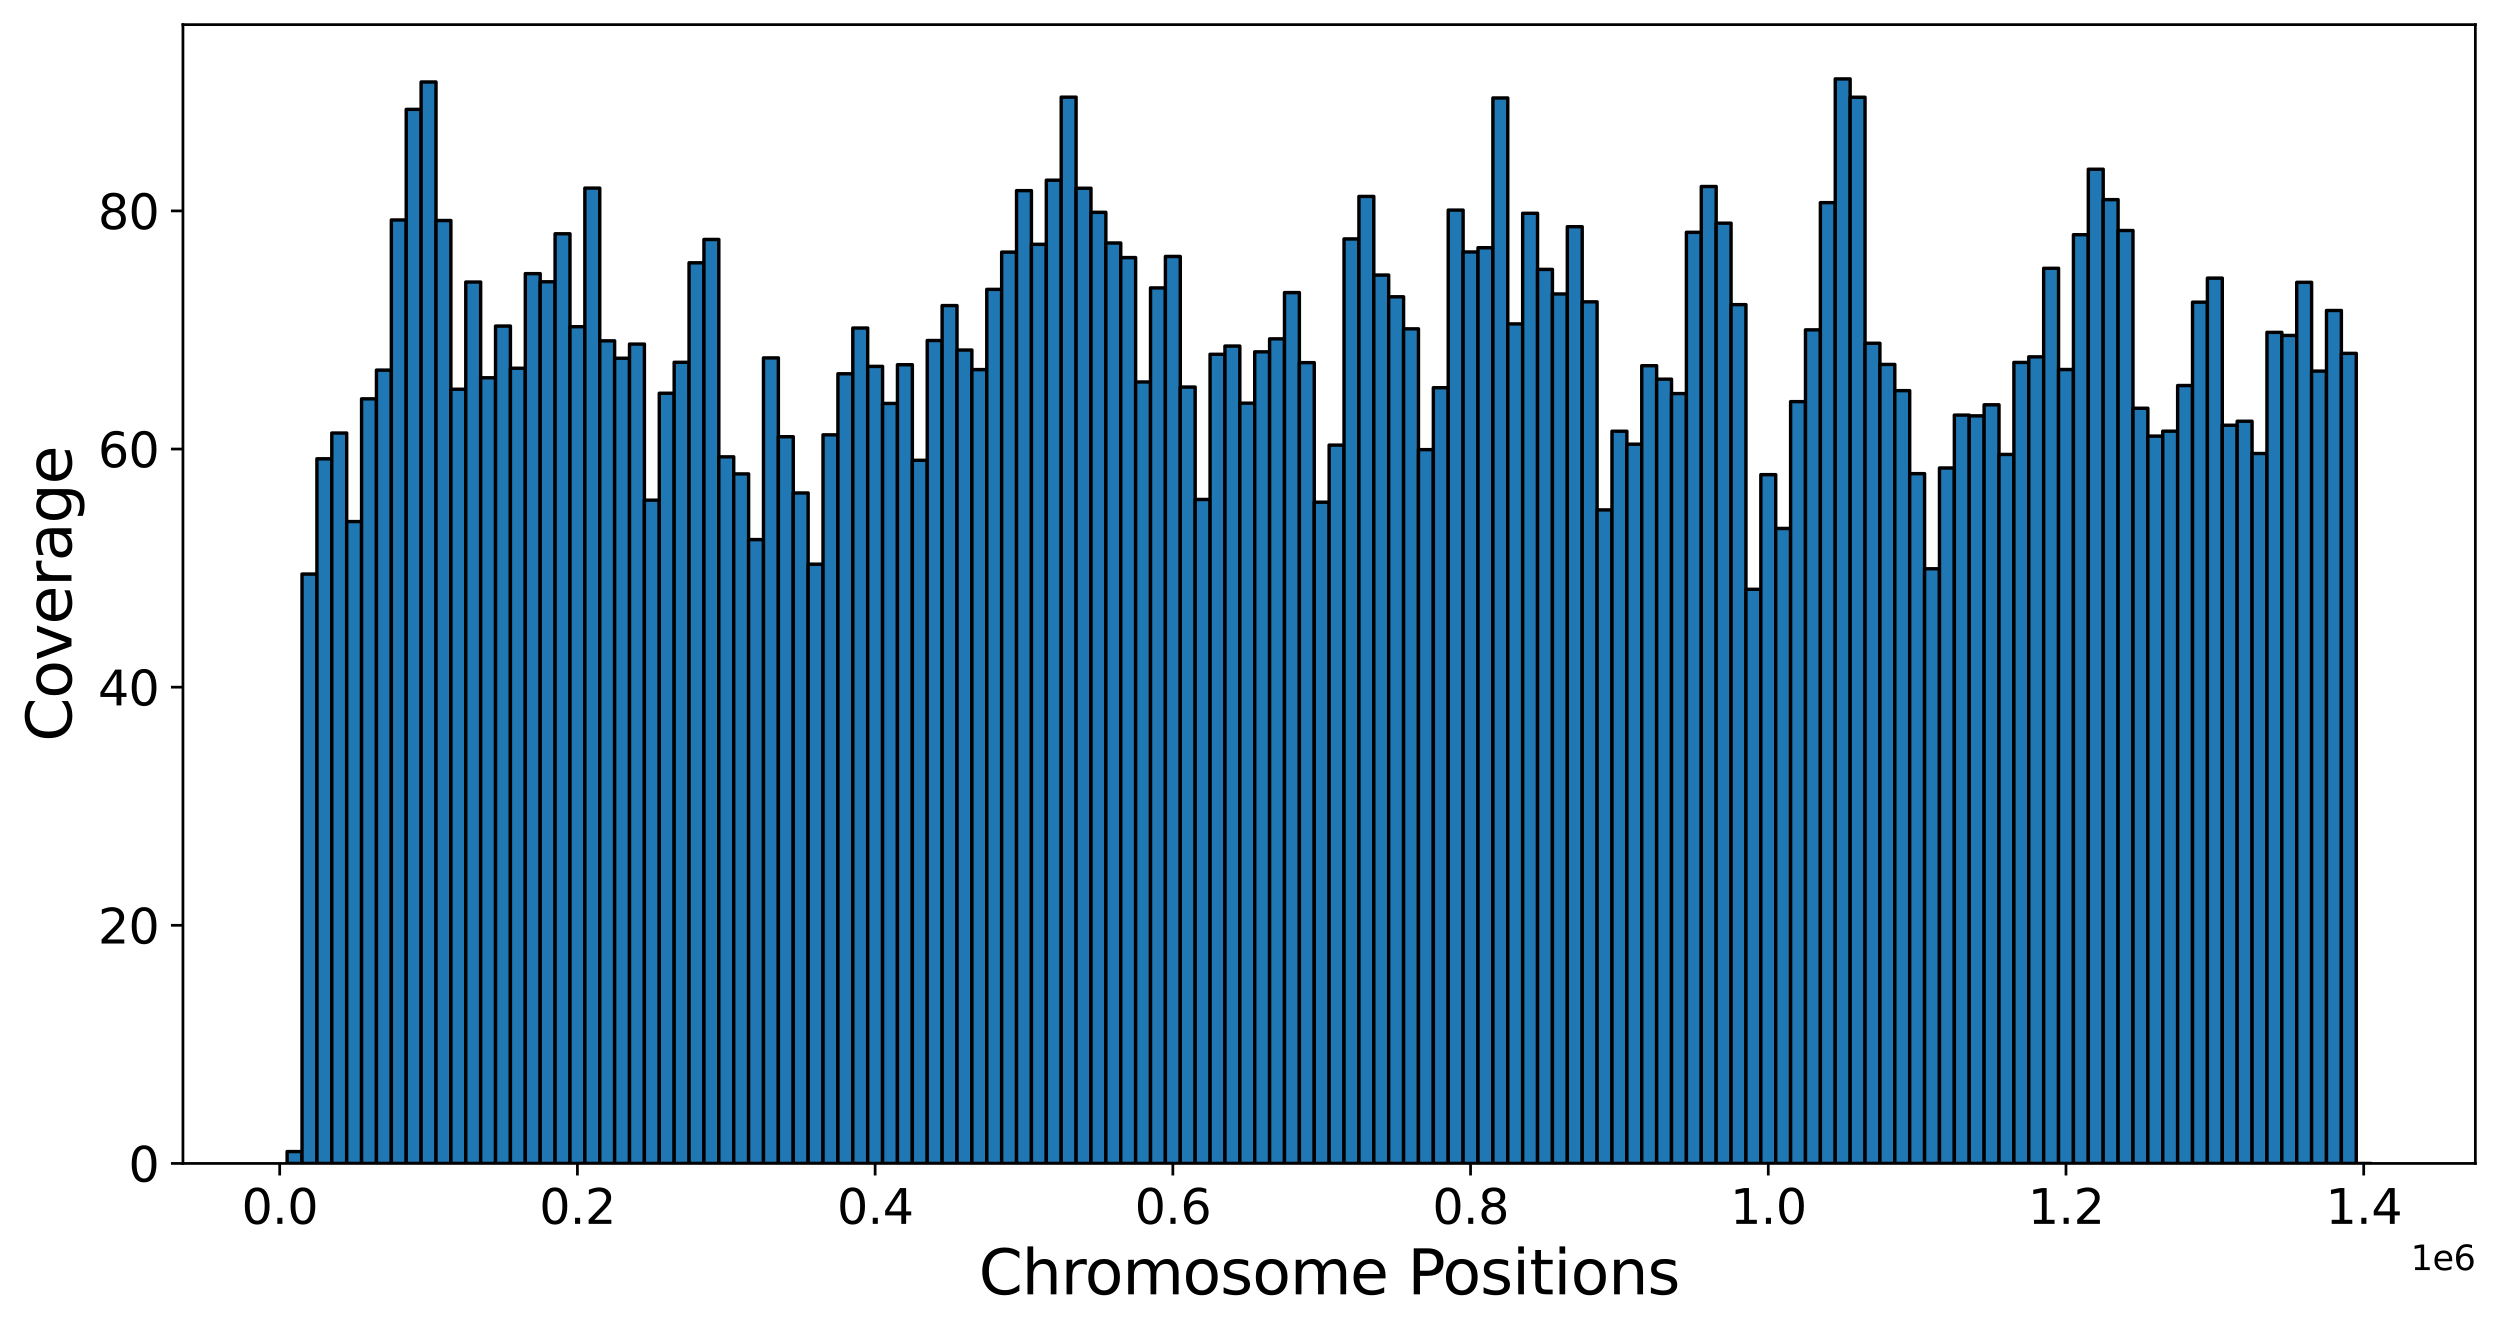 <?xml version="1.0" encoding="utf-8" standalone="no"?>
<!DOCTYPE svg PUBLIC "-//W3C//DTD SVG 1.1//EN"
  "http://www.w3.org/Graphics/SVG/1.1/DTD/svg11.dtd">
<svg xmlns:xlink="http://www.w3.org/1999/xlink" width="730.236pt" height="389.01pt" viewBox="0 0 730.236 389.01" xmlns="http://www.w3.org/2000/svg" version="1.1">
 <defs>
  <style type="text/css">*{stroke-linejoin: round; stroke-linecap: butt}</style>
 </defs>
 <g id="figure_1">
  <g id="patch_1">
   <path d="M 0 389.01 
L 730.236 389.01 
L 730.236 0 
L 0 0 
z
" style="fill: #ffffff"/>
  </g>
  <g id="axes_1">
   <g id="patch_2">
    <path d="M 53.436 339.84 
L 723.036 339.84 
L 723.036 7.2 
L 53.436 7.2 
z
" style="fill: #ffffff"/>
   </g>
   <g id="patch_3">
    <path d="M 83.872 339.84 
L 88.22 339.84 
L 88.22 336.362 
L 83.872 336.362 
z
" clip-path="url(#p2c485b3600)" style="fill: #1f77b4; stroke: #000000; stroke-linejoin: miter"/>
   </g>
   <g id="patch_4">
    <path d="M 88.22 339.84 
L 92.568 339.84 
L 92.568 167.68 
L 88.22 167.68 
z
" clip-path="url(#p2c485b3600)" style="fill: #1f77b4; stroke: #000000; stroke-linejoin: miter"/>
   </g>
   <g id="patch_5">
    <path d="M 92.568 339.84 
L 96.916 339.84 
L 96.916 134.01 
L 92.568 134.01 
z
" clip-path="url(#p2c485b3600)" style="fill: #1f77b4; stroke: #000000; stroke-linejoin: miter"/>
   </g>
   <g id="patch_6">
    <path d="M 96.916 339.84 
L 101.264 339.84 
L 101.264 126.484 
L 96.916 126.484 
z
" clip-path="url(#p2c485b3600)" style="fill: #1f77b4; stroke: #000000; stroke-linejoin: miter"/>
   </g>
   <g id="patch_7">
    <path d="M 101.264 339.84 
L 105.612 339.84 
L 105.612 152.346 
L 101.264 152.346 
z
" clip-path="url(#p2c485b3600)" style="fill: #1f77b4; stroke: #000000; stroke-linejoin: miter"/>
   </g>
   <g id="patch_8">
    <path d="M 105.612 339.84 
L 109.96 339.84 
L 109.96 116.5 
L 105.612 116.5 
z
" clip-path="url(#p2c485b3600)" style="fill: #1f77b4; stroke: #000000; stroke-linejoin: miter"/>
   </g>
   <g id="patch_9">
    <path d="M 109.96 339.84 
L 114.308 339.84 
L 114.308 108.111 
L 109.96 108.111 
z
" clip-path="url(#p2c485b3600)" style="fill: #1f77b4; stroke: #000000; stroke-linejoin: miter"/>
   </g>
   <g id="patch_10">
    <path d="M 114.308 339.84 
L 118.656 339.84 
L 118.656 64.252 
L 114.308 64.252 
z
" clip-path="url(#p2c485b3600)" style="fill: #1f77b4; stroke: #000000; stroke-linejoin: miter"/>
   </g>
   <g id="patch_11">
    <path d="M 118.656 339.84 
L 123.004 339.84 
L 123.004 31.951 
L 118.656 31.951 
z
" clip-path="url(#p2c485b3600)" style="fill: #1f77b4; stroke: #000000; stroke-linejoin: miter"/>
   </g>
   <g id="patch_12">
    <path d="M 123.004 339.84 
L 127.353 339.84 
L 127.353 23.953 
L 123.004 23.953 
z
" clip-path="url(#p2c485b3600)" style="fill: #1f77b4; stroke: #000000; stroke-linejoin: miter"/>
   </g>
   <g id="patch_13">
    <path d="M 127.353 339.84 
L 131.701 339.84 
L 131.701 64.415 
L 127.353 64.415 
z
" clip-path="url(#p2c485b3600)" style="fill: #1f77b4; stroke: #000000; stroke-linejoin: miter"/>
   </g>
   <g id="patch_14">
    <path d="M 131.701 339.84 
L 136.049 339.84 
L 136.049 113.689 
L 131.701 113.689 
z
" clip-path="url(#p2c485b3600)" style="fill: #1f77b4; stroke: #000000; stroke-linejoin: miter"/>
   </g>
   <g id="patch_15">
    <path d="M 136.049 339.84 
L 140.397 339.84 
L 140.397 82.383 
L 136.049 82.383 
z
" clip-path="url(#p2c485b3600)" style="fill: #1f77b4; stroke: #000000; stroke-linejoin: miter"/>
   </g>
   <g id="patch_16">
    <path d="M 140.397 339.84 
L 144.745 339.84 
L 144.745 110.34 
L 140.397 110.34 
z
" clip-path="url(#p2c485b3600)" style="fill: #1f77b4; stroke: #000000; stroke-linejoin: miter"/>
   </g>
   <g id="patch_17">
    <path d="M 144.745 339.84 
L 149.093 339.84 
L 149.093 95.245 
L 144.745 95.245 
z
" clip-path="url(#p2c485b3600)" style="fill: #1f77b4; stroke: #000000; stroke-linejoin: miter"/>
   </g>
   <g id="patch_18">
    <path d="M 149.093 339.84 
L 153.441 339.84 
L 153.441 107.56 
L 149.093 107.56 
z
" clip-path="url(#p2c485b3600)" style="fill: #1f77b4; stroke: #000000; stroke-linejoin: miter"/>
   </g>
   <g id="patch_19">
    <path d="M 153.441 339.84 
L 157.789 339.84 
L 157.789 79.924 
L 153.441 79.924 
z
" clip-path="url(#p2c485b3600)" style="fill: #1f77b4; stroke: #000000; stroke-linejoin: miter"/>
   </g>
   <g id="patch_20">
    <path d="M 157.789 339.84 
L 162.137 339.84 
L 162.137 82.3 
L 157.789 82.3 
z
" clip-path="url(#p2c485b3600)" style="fill: #1f77b4; stroke: #000000; stroke-linejoin: miter"/>
   </g>
   <g id="patch_21">
    <path d="M 162.137 339.84 
L 166.485 339.84 
L 166.485 68.285 
L 162.137 68.285 
z
" clip-path="url(#p2c485b3600)" style="fill: #1f77b4; stroke: #000000; stroke-linejoin: miter"/>
   </g>
   <g id="patch_22">
    <path d="M 166.485 339.84 
L 170.833 339.84 
L 170.833 95.433 
L 166.485 95.433 
z
" clip-path="url(#p2c485b3600)" style="fill: #1f77b4; stroke: #000000; stroke-linejoin: miter"/>
   </g>
   <g id="patch_23">
    <path d="M 170.833 339.84 
L 175.181 339.84 
L 175.181 54.943 
L 170.833 54.943 
z
" clip-path="url(#p2c485b3600)" style="fill: #1f77b4; stroke: #000000; stroke-linejoin: miter"/>
   </g>
   <g id="patch_24">
    <path d="M 175.181 339.84 
L 179.529 339.84 
L 179.529 99.555 
L 175.181 99.555 
z
" clip-path="url(#p2c485b3600)" style="fill: #1f77b4; stroke: #000000; stroke-linejoin: miter"/>
   </g>
   <g id="patch_25">
    <path d="M 179.529 339.84 
L 183.877 339.84 
L 183.877 104.638 
L 179.529 104.638 
z
" clip-path="url(#p2c485b3600)" style="fill: #1f77b4; stroke: #000000; stroke-linejoin: miter"/>
   </g>
   <g id="patch_26">
    <path d="M 183.877 339.84 
L 188.225 339.84 
L 188.225 100.505 
L 183.877 100.505 
z
" clip-path="url(#p2c485b3600)" style="fill: #1f77b4; stroke: #000000; stroke-linejoin: miter"/>
   </g>
   <g id="patch_27">
    <path d="M 188.225 339.84 
L 192.573 339.84 
L 192.573 146.091 
L 188.225 146.091 
z
" clip-path="url(#p2c485b3600)" style="fill: #1f77b4; stroke: #000000; stroke-linejoin: miter"/>
   </g>
   <g id="patch_28">
    <path d="M 192.573 339.84 
L 196.921 339.84 
L 196.921 114.859 
L 192.573 114.859 
z
" clip-path="url(#p2c485b3600)" style="fill: #1f77b4; stroke: #000000; stroke-linejoin: miter"/>
   </g>
   <g id="patch_29">
    <path d="M 196.921 339.84 
L 201.269 339.84 
L 201.269 105.829 
L 196.921 105.829 
z
" clip-path="url(#p2c485b3600)" style="fill: #1f77b4; stroke: #000000; stroke-linejoin: miter"/>
   </g>
   <g id="patch_30">
    <path d="M 201.269 339.84 
L 205.617 339.84 
L 205.617 76.76 
L 201.269 76.76 
z
" clip-path="url(#p2c485b3600)" style="fill: #1f77b4; stroke: #000000; stroke-linejoin: miter"/>
   </g>
   <g id="patch_31">
    <path d="M 205.617 339.84 
L 209.965 339.84 
L 209.965 69.949 
L 205.617 69.949 
z
" clip-path="url(#p2c485b3600)" style="fill: #1f77b4; stroke: #000000; stroke-linejoin: miter"/>
   </g>
   <g id="patch_32">
    <path d="M 209.965 339.84 
L 214.314 339.84 
L 214.314 133.433 
L 209.965 133.433 
z
" clip-path="url(#p2c485b3600)" style="fill: #1f77b4; stroke: #000000; stroke-linejoin: miter"/>
   </g>
   <g id="patch_33">
    <path d="M 214.314 339.84 
L 218.662 339.84 
L 218.662 138.425 
L 214.314 138.425 
z
" clip-path="url(#p2c485b3600)" style="fill: #1f77b4; stroke: #000000; stroke-linejoin: miter"/>
   </g>
   <g id="patch_34">
    <path d="M 218.662 339.84 
L 223.01 339.84 
L 223.01 157.615 
L 218.662 157.615 
z
" clip-path="url(#p2c485b3600)" style="fill: #1f77b4; stroke: #000000; stroke-linejoin: miter"/>
   </g>
   <g id="patch_35">
    <path d="M 223.01 339.84 
L 227.358 339.84 
L 227.358 104.537 
L 223.01 104.537 
z
" clip-path="url(#p2c485b3600)" style="fill: #1f77b4; stroke: #000000; stroke-linejoin: miter"/>
   </g>
   <g id="patch_36">
    <path d="M 227.358 339.84 
L 231.706 339.84 
L 231.706 127.569 
L 227.358 127.569 
z
" clip-path="url(#p2c485b3600)" style="fill: #1f77b4; stroke: #000000; stroke-linejoin: miter"/>
   </g>
   <g id="patch_37">
    <path d="M 231.706 339.84 
L 236.054 339.84 
L 236.054 143.99 
L 231.706 143.99 
z
" clip-path="url(#p2c485b3600)" style="fill: #1f77b4; stroke: #000000; stroke-linejoin: miter"/>
   </g>
   <g id="patch_38">
    <path d="M 236.054 339.84 
L 240.402 339.84 
L 240.402 164.797 
L 236.054 164.797 
z
" clip-path="url(#p2c485b3600)" style="fill: #1f77b4; stroke: #000000; stroke-linejoin: miter"/>
   </g>
   <g id="patch_39">
    <path d="M 240.402 339.84 
L 244.75 339.84 
L 244.75 127.015 
L 240.402 127.015 
z
" clip-path="url(#p2c485b3600)" style="fill: #1f77b4; stroke: #000000; stroke-linejoin: miter"/>
   </g>
   <g id="patch_40">
    <path d="M 244.75 339.84 
L 249.098 339.84 
L 249.098 109.17 
L 244.75 109.17 
z
" clip-path="url(#p2c485b3600)" style="fill: #1f77b4; stroke: #000000; stroke-linejoin: miter"/>
   </g>
   <g id="patch_41">
    <path d="M 249.098 339.84 
L 253.446 339.84 
L 253.446 95.814 
L 249.098 95.814 
z
" clip-path="url(#p2c485b3600)" style="fill: #1f77b4; stroke: #000000; stroke-linejoin: miter"/>
   </g>
   <g id="patch_42">
    <path d="M 253.446 339.84 
L 257.794 339.84 
L 257.794 107.022 
L 253.446 107.022 
z
" clip-path="url(#p2c485b3600)" style="fill: #1f77b4; stroke: #000000; stroke-linejoin: miter"/>
   </g>
   <g id="patch_43">
    <path d="M 257.794 339.84 
L 262.142 339.84 
L 262.142 117.839 
L 257.794 117.839 
z
" clip-path="url(#p2c485b3600)" style="fill: #1f77b4; stroke: #000000; stroke-linejoin: miter"/>
   </g>
   <g id="patch_44">
    <path d="M 262.142 339.84 
L 266.49 339.84 
L 266.49 106.533 
L 262.142 106.533 
z
" clip-path="url(#p2c485b3600)" style="fill: #1f77b4; stroke: #000000; stroke-linejoin: miter"/>
   </g>
   <g id="patch_45">
    <path d="M 266.49 339.84 
L 270.838 339.84 
L 270.838 134.452 
L 266.49 134.452 
z
" clip-path="url(#p2c485b3600)" style="fill: #1f77b4; stroke: #000000; stroke-linejoin: miter"/>
   </g>
   <g id="patch_46">
    <path d="M 270.838 339.84 
L 275.186 339.84 
L 275.186 99.452 
L 270.838 99.452 
z
" clip-path="url(#p2c485b3600)" style="fill: #1f77b4; stroke: #000000; stroke-linejoin: miter"/>
   </g>
   <g id="patch_47">
    <path d="M 275.186 339.84 
L 279.534 339.84 
L 279.534 89.26 
L 275.186 89.26 
z
" clip-path="url(#p2c485b3600)" style="fill: #1f77b4; stroke: #000000; stroke-linejoin: miter"/>
   </g>
   <g id="patch_48">
    <path d="M 279.534 339.84 
L 283.882 339.84 
L 283.882 102.241 
L 279.534 102.241 
z
" clip-path="url(#p2c485b3600)" style="fill: #1f77b4; stroke: #000000; stroke-linejoin: miter"/>
   </g>
   <g id="patch_49">
    <path d="M 283.882 339.84 
L 288.23 339.84 
L 288.23 107.957 
L 283.882 107.957 
z
" clip-path="url(#p2c485b3600)" style="fill: #1f77b4; stroke: #000000; stroke-linejoin: miter"/>
   </g>
   <g id="patch_50">
    <path d="M 288.23 339.84 
L 292.578 339.84 
L 292.578 84.526 
L 288.23 84.526 
z
" clip-path="url(#p2c485b3600)" style="fill: #1f77b4; stroke: #000000; stroke-linejoin: miter"/>
   </g>
   <g id="patch_51">
    <path d="M 292.578 339.84 
L 296.927 339.84 
L 296.927 73.646 
L 292.578 73.646 
z
" clip-path="url(#p2c485b3600)" style="fill: #1f77b4; stroke: #000000; stroke-linejoin: miter"/>
   </g>
   <g id="patch_52">
    <path d="M 296.927 339.84 
L 301.275 339.84 
L 301.275 55.685 
L 296.927 55.685 
z
" clip-path="url(#p2c485b3600)" style="fill: #1f77b4; stroke: #000000; stroke-linejoin: miter"/>
   </g>
   <g id="patch_53">
    <path d="M 301.275 339.84 
L 305.623 339.84 
L 305.623 71.367 
L 301.275 71.367 
z
" clip-path="url(#p2c485b3600)" style="fill: #1f77b4; stroke: #000000; stroke-linejoin: miter"/>
   </g>
   <g id="patch_54">
    <path d="M 305.623 339.84 
L 309.971 339.84 
L 309.971 52.636 
L 305.623 52.636 
z
" clip-path="url(#p2c485b3600)" style="fill: #1f77b4; stroke: #000000; stroke-linejoin: miter"/>
   </g>
   <g id="patch_55">
    <path d="M 309.971 339.84 
L 314.319 339.84 
L 314.319 28.38 
L 309.971 28.38 
z
" clip-path="url(#p2c485b3600)" style="fill: #1f77b4; stroke: #000000; stroke-linejoin: miter"/>
   </g>
   <g id="patch_56">
    <path d="M 314.319 339.84 
L 318.667 339.84 
L 318.667 54.982 
L 314.319 54.982 
z
" clip-path="url(#p2c485b3600)" style="fill: #1f77b4; stroke: #000000; stroke-linejoin: miter"/>
   </g>
   <g id="patch_57">
    <path d="M 318.667 339.84 
L 323.015 339.84 
L 323.015 62.019 
L 318.667 62.019 
z
" clip-path="url(#p2c485b3600)" style="fill: #1f77b4; stroke: #000000; stroke-linejoin: miter"/>
   </g>
   <g id="patch_58">
    <path d="M 323.015 339.84 
L 327.363 339.84 
L 327.363 70.981 
L 323.015 70.981 
z
" clip-path="url(#p2c485b3600)" style="fill: #1f77b4; stroke: #000000; stroke-linejoin: miter"/>
   </g>
   <g id="patch_59">
    <path d="M 327.363 339.84 
L 331.711 339.84 
L 331.711 75.244 
L 327.363 75.244 
z
" clip-path="url(#p2c485b3600)" style="fill: #1f77b4; stroke: #000000; stroke-linejoin: miter"/>
   </g>
   <g id="patch_60">
    <path d="M 331.711 339.84 
L 336.059 339.84 
L 336.059 111.564 
L 331.711 111.564 
z
" clip-path="url(#p2c485b3600)" style="fill: #1f77b4; stroke: #000000; stroke-linejoin: miter"/>
   </g>
   <g id="patch_61">
    <path d="M 336.059 339.84 
L 340.407 339.84 
L 340.407 84.088 
L 336.059 84.088 
z
" clip-path="url(#p2c485b3600)" style="fill: #1f77b4; stroke: #000000; stroke-linejoin: miter"/>
   </g>
   <g id="patch_62">
    <path d="M 340.407 339.84 
L 344.755 339.84 
L 344.755 74.913 
L 340.407 74.913 
z
" clip-path="url(#p2c485b3600)" style="fill: #1f77b4; stroke: #000000; stroke-linejoin: miter"/>
   </g>
   <g id="patch_63">
    <path d="M 344.755 339.84 
L 349.103 339.84 
L 349.103 113.062 
L 344.755 113.062 
z
" clip-path="url(#p2c485b3600)" style="fill: #1f77b4; stroke: #000000; stroke-linejoin: miter"/>
   </g>
   <g id="patch_64">
    <path d="M 349.103 339.84 
L 353.451 339.84 
L 353.451 145.892 
L 349.103 145.892 
z
" clip-path="url(#p2c485b3600)" style="fill: #1f77b4; stroke: #000000; stroke-linejoin: miter"/>
   </g>
   <g id="patch_65">
    <path d="M 353.451 339.84 
L 357.799 339.84 
L 357.799 103.493 
L 353.451 103.493 
z
" clip-path="url(#p2c485b3600)" style="fill: #1f77b4; stroke: #000000; stroke-linejoin: miter"/>
   </g>
   <g id="patch_66">
    <path d="M 357.799 339.84 
L 362.147 339.84 
L 362.147 101.082 
L 357.799 101.082 
z
" clip-path="url(#p2c485b3600)" style="fill: #1f77b4; stroke: #000000; stroke-linejoin: miter"/>
   </g>
   <g id="patch_67">
    <path d="M 362.147 339.84 
L 366.495 339.84 
L 366.495 117.759 
L 362.147 117.759 
z
" clip-path="url(#p2c485b3600)" style="fill: #1f77b4; stroke: #000000; stroke-linejoin: miter"/>
   </g>
   <g id="patch_68">
    <path d="M 366.495 339.84 
L 370.843 339.84 
L 370.843 102.77 
L 366.495 102.77 
z
" clip-path="url(#p2c485b3600)" style="fill: #1f77b4; stroke: #000000; stroke-linejoin: miter"/>
   </g>
   <g id="patch_69">
    <path d="M 370.843 339.84 
L 375.191 339.84 
L 375.191 98.976 
L 370.843 98.976 
z
" clip-path="url(#p2c485b3600)" style="fill: #1f77b4; stroke: #000000; stroke-linejoin: miter"/>
   </g>
   <g id="patch_70">
    <path d="M 375.191 339.84 
L 379.54 339.84 
L 379.54 85.468 
L 375.191 85.468 
z
" clip-path="url(#p2c485b3600)" style="fill: #1f77b4; stroke: #000000; stroke-linejoin: miter"/>
   </g>
   <g id="patch_71">
    <path d="M 379.54 339.84 
L 383.888 339.84 
L 383.888 105.927 
L 379.54 105.927 
z
" clip-path="url(#p2c485b3600)" style="fill: #1f77b4; stroke: #000000; stroke-linejoin: miter"/>
   </g>
   <g id="patch_72">
    <path d="M 383.888 339.84 
L 388.236 339.84 
L 388.236 146.692 
L 383.888 146.692 
z
" clip-path="url(#p2c485b3600)" style="fill: #1f77b4; stroke: #000000; stroke-linejoin: miter"/>
   </g>
   <g id="patch_73">
    <path d="M 388.236 339.84 
L 392.584 339.84 
L 392.584 130.015 
L 388.236 130.015 
z
" clip-path="url(#p2c485b3600)" style="fill: #1f77b4; stroke: #000000; stroke-linejoin: miter"/>
   </g>
   <g id="patch_74">
    <path d="M 392.584 339.84 
L 396.932 339.84 
L 396.932 69.79 
L 392.584 69.79 
z
" clip-path="url(#p2c485b3600)" style="fill: #1f77b4; stroke: #000000; stroke-linejoin: miter"/>
   </g>
   <g id="patch_75">
    <path d="M 396.932 339.84 
L 401.28 339.84 
L 401.28 57.382 
L 396.932 57.382 
z
" clip-path="url(#p2c485b3600)" style="fill: #1f77b4; stroke: #000000; stroke-linejoin: miter"/>
   </g>
   <g id="patch_76">
    <path d="M 401.28 339.84 
L 405.628 339.84 
L 405.628 80.346 
L 401.28 80.346 
z
" clip-path="url(#p2c485b3600)" style="fill: #1f77b4; stroke: #000000; stroke-linejoin: miter"/>
   </g>
   <g id="patch_77">
    <path d="M 405.628 339.84 
L 409.976 339.84 
L 409.976 86.693 
L 405.628 86.693 
z
" clip-path="url(#p2c485b3600)" style="fill: #1f77b4; stroke: #000000; stroke-linejoin: miter"/>
   </g>
   <g id="patch_78">
    <path d="M 409.976 339.84 
L 414.324 339.84 
L 414.324 96.047 
L 409.976 96.047 
z
" clip-path="url(#p2c485b3600)" style="fill: #1f77b4; stroke: #000000; stroke-linejoin: miter"/>
   </g>
   <g id="patch_79">
    <path d="M 414.324 339.84 
L 418.672 339.84 
L 418.672 131.332 
L 414.324 131.332 
z
" clip-path="url(#p2c485b3600)" style="fill: #1f77b4; stroke: #000000; stroke-linejoin: miter"/>
   </g>
   <g id="patch_80">
    <path d="M 418.672 339.84 
L 423.02 339.84 
L 423.02 113.246 
L 418.672 113.246 
z
" clip-path="url(#p2c485b3600)" style="fill: #1f77b4; stroke: #000000; stroke-linejoin: miter"/>
   </g>
   <g id="patch_81">
    <path d="M 423.02 339.84 
L 427.368 339.84 
L 427.368 61.366 
L 423.02 61.366 
z
" clip-path="url(#p2c485b3600)" style="fill: #1f77b4; stroke: #000000; stroke-linejoin: miter"/>
   </g>
   <g id="patch_82">
    <path d="M 427.368 339.84 
L 431.716 339.84 
L 431.716 73.594 
L 427.368 73.594 
z
" clip-path="url(#p2c485b3600)" style="fill: #1f77b4; stroke: #000000; stroke-linejoin: miter"/>
   </g>
   <g id="patch_83">
    <path d="M 431.716 339.84 
L 436.064 339.84 
L 436.064 72.358 
L 431.716 72.358 
z
" clip-path="url(#p2c485b3600)" style="fill: #1f77b4; stroke: #000000; stroke-linejoin: miter"/>
   </g>
   <g id="patch_84">
    <path d="M 436.064 339.84 
L 440.412 339.84 
L 440.412 28.613 
L 436.064 28.613 
z
" clip-path="url(#p2c485b3600)" style="fill: #1f77b4; stroke: #000000; stroke-linejoin: miter"/>
   </g>
   <g id="patch_85">
    <path d="M 440.412 339.84 
L 444.76 339.84 
L 444.76 94.615 
L 440.412 94.615 
z
" clip-path="url(#p2c485b3600)" style="fill: #1f77b4; stroke: #000000; stroke-linejoin: miter"/>
   </g>
   <g id="patch_86">
    <path d="M 444.76 339.84 
L 449.108 339.84 
L 449.108 62.298 
L 444.76 62.298 
z
" clip-path="url(#p2c485b3600)" style="fill: #1f77b4; stroke: #000000; stroke-linejoin: miter"/>
   </g>
   <g id="patch_87">
    <path d="M 449.108 339.84 
L 453.456 339.84 
L 453.456 78.691 
L 449.108 78.691 
z
" clip-path="url(#p2c485b3600)" style="fill: #1f77b4; stroke: #000000; stroke-linejoin: miter"/>
   </g>
   <g id="patch_88">
    <path d="M 453.456 339.84 
L 457.804 339.84 
L 457.804 85.868 
L 453.456 85.868 
z
" clip-path="url(#p2c485b3600)" style="fill: #1f77b4; stroke: #000000; stroke-linejoin: miter"/>
   </g>
   <g id="patch_89">
    <path d="M 457.804 339.84 
L 462.153 339.84 
L 462.153 66.221 
L 457.804 66.221 
z
" clip-path="url(#p2c485b3600)" style="fill: #1f77b4; stroke: #000000; stroke-linejoin: miter"/>
   </g>
   <g id="patch_90">
    <path d="M 462.153 339.84 
L 466.501 339.84 
L 466.501 88.165 
L 462.153 88.165 
z
" clip-path="url(#p2c485b3600)" style="fill: #1f77b4; stroke: #000000; stroke-linejoin: miter"/>
   </g>
   <g id="patch_91">
    <path d="M 466.501 339.84 
L 470.849 339.84 
L 470.849 148.938 
L 466.501 148.938 
z
" clip-path="url(#p2c485b3600)" style="fill: #1f77b4; stroke: #000000; stroke-linejoin: miter"/>
   </g>
   <g id="patch_92">
    <path d="M 470.849 339.84 
L 475.197 339.84 
L 475.197 125.957 
L 470.849 125.957 
z
" clip-path="url(#p2c485b3600)" style="fill: #1f77b4; stroke: #000000; stroke-linejoin: miter"/>
   </g>
   <g id="patch_93">
    <path d="M 475.197 339.84 
L 479.545 339.84 
L 479.545 129.747 
L 475.197 129.747 
z
" clip-path="url(#p2c485b3600)" style="fill: #1f77b4; stroke: #000000; stroke-linejoin: miter"/>
   </g>
   <g id="patch_94">
    <path d="M 479.545 339.84 
L 483.893 339.84 
L 483.893 106.816 
L 479.545 106.816 
z
" clip-path="url(#p2c485b3600)" style="fill: #1f77b4; stroke: #000000; stroke-linejoin: miter"/>
   </g>
   <g id="patch_95">
    <path d="M 483.893 339.84 
L 488.241 339.84 
L 488.241 110.752 
L 483.893 110.752 
z
" clip-path="url(#p2c485b3600)" style="fill: #1f77b4; stroke: #000000; stroke-linejoin: miter"/>
   </g>
   <g id="patch_96">
    <path d="M 488.241 339.84 
L 492.589 339.84 
L 492.589 114.958 
L 488.241 114.958 
z
" clip-path="url(#p2c485b3600)" style="fill: #1f77b4; stroke: #000000; stroke-linejoin: miter"/>
   </g>
   <g id="patch_97">
    <path d="M 492.589 339.84 
L 496.937 339.84 
L 496.937 67.862 
L 492.589 67.862 
z
" clip-path="url(#p2c485b3600)" style="fill: #1f77b4; stroke: #000000; stroke-linejoin: miter"/>
   </g>
   <g id="patch_98">
    <path d="M 496.937 339.84 
L 501.285 339.84 
L 501.285 54.48 
L 496.937 54.48 
z
" clip-path="url(#p2c485b3600)" style="fill: #1f77b4; stroke: #000000; stroke-linejoin: miter"/>
   </g>
   <g id="patch_99">
    <path d="M 501.285 339.84 
L 505.633 339.84 
L 505.633 65.179 
L 501.285 65.179 
z
" clip-path="url(#p2c485b3600)" style="fill: #1f77b4; stroke: #000000; stroke-linejoin: miter"/>
   </g>
   <g id="patch_100">
    <path d="M 505.633 339.84 
L 509.981 339.84 
L 509.981 88.984 
L 505.633 88.984 
z
" clip-path="url(#p2c485b3600)" style="fill: #1f77b4; stroke: #000000; stroke-linejoin: miter"/>
   </g>
   <g id="patch_101">
    <path d="M 509.981 339.84 
L 514.329 339.84 
L 514.329 172.132 
L 509.981 172.132 
z
" clip-path="url(#p2c485b3600)" style="fill: #1f77b4; stroke: #000000; stroke-linejoin: miter"/>
   </g>
   <g id="patch_102">
    <path d="M 514.329 339.84 
L 518.677 339.84 
L 518.677 138.649 
L 514.329 138.649 
z
" clip-path="url(#p2c485b3600)" style="fill: #1f77b4; stroke: #000000; stroke-linejoin: miter"/>
   </g>
   <g id="patch_103">
    <path d="M 518.677 339.84 
L 523.025 339.84 
L 523.025 154.36 
L 518.677 154.36 
z
" clip-path="url(#p2c485b3600)" style="fill: #1f77b4; stroke: #000000; stroke-linejoin: miter"/>
   </g>
   <g id="patch_104">
    <path d="M 523.025 339.84 
L 527.373 339.84 
L 527.373 117.311 
L 523.025 117.311 
z
" clip-path="url(#p2c485b3600)" style="fill: #1f77b4; stroke: #000000; stroke-linejoin: miter"/>
   </g>
   <g id="patch_105">
    <path d="M 527.373 339.84 
L 531.721 339.84 
L 531.721 96.345 
L 527.373 96.345 
z
" clip-path="url(#p2c485b3600)" style="fill: #1f77b4; stroke: #000000; stroke-linejoin: miter"/>
   </g>
   <g id="patch_106">
    <path d="M 531.721 339.84 
L 536.069 339.84 
L 536.069 59.194 
L 531.721 59.194 
z
" clip-path="url(#p2c485b3600)" style="fill: #1f77b4; stroke: #000000; stroke-linejoin: miter"/>
   </g>
   <g id="patch_107">
    <path d="M 536.069 339.84 
L 540.417 339.84 
L 540.417 23.04 
L 536.069 23.04 
z
" clip-path="url(#p2c485b3600)" style="fill: #1f77b4; stroke: #000000; stroke-linejoin: miter"/>
   </g>
   <g id="patch_108">
    <path d="M 540.417 339.84 
L 544.765 339.84 
L 544.765 28.412 
L 540.417 28.412 
z
" clip-path="url(#p2c485b3600)" style="fill: #1f77b4; stroke: #000000; stroke-linejoin: miter"/>
   </g>
   <g id="patch_109">
    <path d="M 544.765 339.84 
L 549.114 339.84 
L 549.114 100.269 
L 544.765 100.269 
z
" clip-path="url(#p2c485b3600)" style="fill: #1f77b4; stroke: #000000; stroke-linejoin: miter"/>
   </g>
   <g id="patch_110">
    <path d="M 549.114 339.84 
L 553.462 339.84 
L 553.462 106.446 
L 549.114 106.446 
z
" clip-path="url(#p2c485b3600)" style="fill: #1f77b4; stroke: #000000; stroke-linejoin: miter"/>
   </g>
   <g id="patch_111">
    <path d="M 553.462 339.84 
L 557.81 339.84 
L 557.81 114.099 
L 553.462 114.099 
z
" clip-path="url(#p2c485b3600)" style="fill: #1f77b4; stroke: #000000; stroke-linejoin: miter"/>
   </g>
   <g id="patch_112">
    <path d="M 557.81 339.84 
L 562.158 339.84 
L 562.158 138.355 
L 557.81 138.355 
z
" clip-path="url(#p2c485b3600)" style="fill: #1f77b4; stroke: #000000; stroke-linejoin: miter"/>
   </g>
   <g id="patch_113">
    <path d="M 562.158 339.84 
L 566.506 339.84 
L 566.506 166.131 
L 562.158 166.131 
z
" clip-path="url(#p2c485b3600)" style="fill: #1f77b4; stroke: #000000; stroke-linejoin: miter"/>
   </g>
   <g id="patch_114">
    <path d="M 566.506 339.84 
L 570.854 339.84 
L 570.854 136.701 
L 566.506 136.701 
z
" clip-path="url(#p2c485b3600)" style="fill: #1f77b4; stroke: #000000; stroke-linejoin: miter"/>
   </g>
   <g id="patch_115">
    <path d="M 570.854 339.84 
L 575.202 339.84 
L 575.202 121.253 
L 570.854 121.253 
z
" clip-path="url(#p2c485b3600)" style="fill: #1f77b4; stroke: #000000; stroke-linejoin: miter"/>
   </g>
   <g id="patch_116">
    <path d="M 575.202 339.84 
L 579.55 339.84 
L 579.55 121.473 
L 575.202 121.473 
z
" clip-path="url(#p2c485b3600)" style="fill: #1f77b4; stroke: #000000; stroke-linejoin: miter"/>
   </g>
   <g id="patch_117">
    <path d="M 579.55 339.84 
L 583.898 339.84 
L 583.898 118.24 
L 579.55 118.24 
z
" clip-path="url(#p2c485b3600)" style="fill: #1f77b4; stroke: #000000; stroke-linejoin: miter"/>
   </g>
   <g id="patch_118">
    <path d="M 583.898 339.84 
L 588.246 339.84 
L 588.246 132.736 
L 583.898 132.736 
z
" clip-path="url(#p2c485b3600)" style="fill: #1f77b4; stroke: #000000; stroke-linejoin: miter"/>
   </g>
   <g id="patch_119">
    <path d="M 588.246 339.84 
L 592.594 339.84 
L 592.594 105.862 
L 588.246 105.862 
z
" clip-path="url(#p2c485b3600)" style="fill: #1f77b4; stroke: #000000; stroke-linejoin: miter"/>
   </g>
   <g id="patch_120">
    <path d="M 592.594 339.84 
L 596.942 339.84 
L 596.942 104.23 
L 592.594 104.23 
z
" clip-path="url(#p2c485b3600)" style="fill: #1f77b4; stroke: #000000; stroke-linejoin: miter"/>
   </g>
   <g id="patch_121">
    <path d="M 596.942 339.84 
L 601.29 339.84 
L 601.29 78.368 
L 596.942 78.368 
z
" clip-path="url(#p2c485b3600)" style="fill: #1f77b4; stroke: #000000; stroke-linejoin: miter"/>
   </g>
   <g id="patch_122">
    <path d="M 601.29 339.84 
L 605.638 339.84 
L 605.638 107.941 
L 601.29 107.941 
z
" clip-path="url(#p2c485b3600)" style="fill: #1f77b4; stroke: #000000; stroke-linejoin: miter"/>
   </g>
   <g id="patch_123">
    <path d="M 605.638 339.84 
L 609.986 339.84 
L 609.986 68.558 
L 605.638 68.558 
z
" clip-path="url(#p2c485b3600)" style="fill: #1f77b4; stroke: #000000; stroke-linejoin: miter"/>
   </g>
   <g id="patch_124">
    <path d="M 609.986 339.84 
L 614.334 339.84 
L 614.334 49.429 
L 609.986 49.429 
z
" clip-path="url(#p2c485b3600)" style="fill: #1f77b4; stroke: #000000; stroke-linejoin: miter"/>
   </g>
   <g id="patch_125">
    <path d="M 614.334 339.84 
L 618.682 339.84 
L 618.682 58.307 
L 614.334 58.307 
z
" clip-path="url(#p2c485b3600)" style="fill: #1f77b4; stroke: #000000; stroke-linejoin: miter"/>
   </g>
   <g id="patch_126">
    <path d="M 618.682 339.84 
L 623.03 339.84 
L 623.03 67.324 
L 618.682 67.324 
z
" clip-path="url(#p2c485b3600)" style="fill: #1f77b4; stroke: #000000; stroke-linejoin: miter"/>
   </g>
   <g id="patch_127">
    <path d="M 623.03 339.84 
L 627.378 339.84 
L 627.378 119.256 
L 623.03 119.256 
z
" clip-path="url(#p2c485b3600)" style="fill: #1f77b4; stroke: #000000; stroke-linejoin: miter"/>
   </g>
   <g id="patch_128">
    <path d="M 627.378 339.84 
L 631.727 339.84 
L 631.727 127.394 
L 627.378 127.394 
z
" clip-path="url(#p2c485b3600)" style="fill: #1f77b4; stroke: #000000; stroke-linejoin: miter"/>
   </g>
   <g id="patch_129">
    <path d="M 631.727 339.84 
L 636.075 339.84 
L 636.075 125.945 
L 631.727 125.945 
z
" clip-path="url(#p2c485b3600)" style="fill: #1f77b4; stroke: #000000; stroke-linejoin: miter"/>
   </g>
   <g id="patch_130">
    <path d="M 636.075 339.84 
L 640.423 339.84 
L 640.423 112.612 
L 636.075 112.612 
z
" clip-path="url(#p2c485b3600)" style="fill: #1f77b4; stroke: #000000; stroke-linejoin: miter"/>
   </g>
   <g id="patch_131">
    <path d="M 640.423 339.84 
L 644.771 339.84 
L 644.771 88.267 
L 640.423 88.267 
z
" clip-path="url(#p2c485b3600)" style="fill: #1f77b4; stroke: #000000; stroke-linejoin: miter"/>
   </g>
   <g id="patch_132">
    <path d="M 644.771 339.84 
L 649.119 339.84 
L 649.119 81.242 
L 644.771 81.242 
z
" clip-path="url(#p2c485b3600)" style="fill: #1f77b4; stroke: #000000; stroke-linejoin: miter"/>
   </g>
   <g id="patch_133">
    <path d="M 649.119 339.84 
L 653.467 339.84 
L 653.467 124.206 
L 649.119 124.206 
z
" clip-path="url(#p2c485b3600)" style="fill: #1f77b4; stroke: #000000; stroke-linejoin: miter"/>
   </g>
   <g id="patch_134">
    <path d="M 653.467 339.84 
L 657.815 339.84 
L 657.815 123.046 
L 653.467 123.046 
z
" clip-path="url(#p2c485b3600)" style="fill: #1f77b4; stroke: #000000; stroke-linejoin: miter"/>
   </g>
   <g id="patch_135">
    <path d="M 657.815 339.84 
L 662.163 339.84 
L 662.163 132.466 
L 657.815 132.466 
z
" clip-path="url(#p2c485b3600)" style="fill: #1f77b4; stroke: #000000; stroke-linejoin: miter"/>
   </g>
   <g id="patch_136">
    <path d="M 662.163 339.84 
L 666.511 339.84 
L 666.511 97.077 
L 662.163 97.077 
z
" clip-path="url(#p2c485b3600)" style="fill: #1f77b4; stroke: #000000; stroke-linejoin: miter"/>
   </g>
   <g id="patch_137">
    <path d="M 666.511 339.84 
L 670.859 339.84 
L 670.859 97.976 
L 666.511 97.976 
z
" clip-path="url(#p2c485b3600)" style="fill: #1f77b4; stroke: #000000; stroke-linejoin: miter"/>
   </g>
   <g id="patch_138">
    <path d="M 670.859 339.84 
L 675.207 339.84 
L 675.207 82.47 
L 670.859 82.47 
z
" clip-path="url(#p2c485b3600)" style="fill: #1f77b4; stroke: #000000; stroke-linejoin: miter"/>
   </g>
   <g id="patch_139">
    <path d="M 675.207 339.84 
L 679.555 339.84 
L 679.555 108.397 
L 675.207 108.397 
z
" clip-path="url(#p2c485b3600)" style="fill: #1f77b4; stroke: #000000; stroke-linejoin: miter"/>
   </g>
   <g id="patch_140">
    <path d="M 679.555 339.84 
L 683.903 339.84 
L 683.903 90.691 
L 679.555 90.691 
z
" clip-path="url(#p2c485b3600)" style="fill: #1f77b4; stroke: #000000; stroke-linejoin: miter"/>
   </g>
   <g id="patch_141">
    <path d="M 683.903 339.84 
L 688.251 339.84 
L 688.251 103.214 
L 683.903 103.214 
z
" clip-path="url(#p2c485b3600)" style="fill: #1f77b4; stroke: #000000; stroke-linejoin: miter"/>
   </g>
   <g id="patch_142">
    <path d="M 688.251 339.84 
L 692.599 339.84 
L 692.599 339.84 
L 688.251 339.84 
z
" clip-path="url(#p2c485b3600)" style="fill: #1f77b4; stroke: #000000; stroke-linejoin: miter"/>
   </g>
   <g id="matplotlib.axis_1">
    <g id="xtick_1">
     <g id="line2d_1">
      <defs>
       <path id="m3220f87732" d="M 0 0 
L 0 3.5 
" style="stroke: #000000; stroke-width: 0.8"/>
      </defs>
      <g>
       <use xlink:href="#m3220f87732" x="81.698" y="339.84" style="stroke: #000000; stroke-width: 0.8"/>
      </g>
     </g>
     <g id="text_1">
      <!-- 0.0 -->
      <g transform="translate(70.566 357.478) scale(0.14 -0.14)">
       <defs>
        <path id="DejaVuSans-30" d="M 2034 4250 
Q 1547 4250 1301 3770 
Q 1056 3291 1056 2328 
Q 1056 1369 1301 889 
Q 1547 409 2034 409 
Q 2525 409 2770 889 
Q 3016 1369 3016 2328 
Q 3016 3291 2770 3770 
Q 2525 4250 2034 4250 
z
M 2034 4750 
Q 2819 4750 3233 4129 
Q 3647 3509 3647 2328 
Q 3647 1150 3233 529 
Q 2819 -91 2034 -91 
Q 1250 -91 836 529 
Q 422 1150 422 2328 
Q 422 3509 836 4129 
Q 1250 4750 2034 4750 
z
" transform="scale(0.016)"/>
        <path id="DejaVuSans-2e" d="M 684 794 
L 1344 794 
L 1344 0 
L 684 0 
L 684 794 
z
" transform="scale(0.016)"/>
       </defs>
       <use xlink:href="#DejaVuSans-30"/>
       <use xlink:href="#DejaVuSans-2e" x="63.623"/>
       <use xlink:href="#DejaVuSans-30" x="95.41"/>
      </g>
     </g>
    </g>
    <g id="xtick_2">
     <g id="line2d_2">
      <g>
       <use xlink:href="#m3220f87732" x="168.659" y="339.84" style="stroke: #000000; stroke-width: 0.8"/>
      </g>
     </g>
     <g id="text_2">
      <!-- 0.2 -->
      <g transform="translate(157.527 357.478) scale(0.14 -0.14)">
       <defs>
        <path id="DejaVuSans-32" d="M 1228 531 
L 3431 531 
L 3431 0 
L 469 0 
L 469 531 
Q 828 903 1448 1529 
Q 2069 2156 2228 2338 
Q 2531 2678 2651 2914 
Q 2772 3150 2772 3378 
Q 2772 3750 2511 3984 
Q 2250 4219 1831 4219 
Q 1534 4219 1204 4116 
Q 875 4013 500 3803 
L 500 4441 
Q 881 4594 1212 4672 
Q 1544 4750 1819 4750 
Q 2544 4750 2975 4387 
Q 3406 4025 3406 3419 
Q 3406 3131 3298 2873 
Q 3191 2616 2906 2266 
Q 2828 2175 2409 1742 
Q 1991 1309 1228 531 
z
" transform="scale(0.016)"/>
       </defs>
       <use xlink:href="#DejaVuSans-30"/>
       <use xlink:href="#DejaVuSans-2e" x="63.623"/>
       <use xlink:href="#DejaVuSans-32" x="95.41"/>
      </g>
     </g>
    </g>
    <g id="xtick_3">
     <g id="line2d_3">
      <g>
       <use xlink:href="#m3220f87732" x="255.62" y="339.84" style="stroke: #000000; stroke-width: 0.8"/>
      </g>
     </g>
     <g id="text_3">
      <!-- 0.4 -->
      <g transform="translate(244.488 357.478) scale(0.14 -0.14)">
       <defs>
        <path id="DejaVuSans-34" d="M 2419 4116 
L 825 1625 
L 2419 1625 
L 2419 4116 
z
M 2253 4666 
L 3047 4666 
L 3047 1625 
L 3713 1625 
L 3713 1100 
L 3047 1100 
L 3047 0 
L 2419 0 
L 2419 1100 
L 313 1100 
L 313 1709 
L 2253 4666 
z
" transform="scale(0.016)"/>
       </defs>
       <use xlink:href="#DejaVuSans-30"/>
       <use xlink:href="#DejaVuSans-2e" x="63.623"/>
       <use xlink:href="#DejaVuSans-34" x="95.41"/>
      </g>
     </g>
    </g>
    <g id="xtick_4">
     <g id="line2d_4">
      <g>
       <use xlink:href="#m3220f87732" x="342.581" y="339.84" style="stroke: #000000; stroke-width: 0.8"/>
      </g>
     </g>
     <g id="text_4">
      <!-- 0.6 -->
      <g transform="translate(331.449 357.478) scale(0.14 -0.14)">
       <defs>
        <path id="DejaVuSans-36" d="M 2113 2584 
Q 1688 2584 1439 2293 
Q 1191 2003 1191 1497 
Q 1191 994 1439 701 
Q 1688 409 2113 409 
Q 2538 409 2786 701 
Q 3034 994 3034 1497 
Q 3034 2003 2786 2293 
Q 2538 2584 2113 2584 
z
M 3366 4563 
L 3366 3988 
Q 3128 4100 2886 4159 
Q 2644 4219 2406 4219 
Q 1781 4219 1451 3797 
Q 1122 3375 1075 2522 
Q 1259 2794 1537 2939 
Q 1816 3084 2150 3084 
Q 2853 3084 3261 2657 
Q 3669 2231 3669 1497 
Q 3669 778 3244 343 
Q 2819 -91 2113 -91 
Q 1303 -91 875 529 
Q 447 1150 447 2328 
Q 447 3434 972 4092 
Q 1497 4750 2381 4750 
Q 2619 4750 2861 4703 
Q 3103 4656 3366 4563 
z
" transform="scale(0.016)"/>
       </defs>
       <use xlink:href="#DejaVuSans-30"/>
       <use xlink:href="#DejaVuSans-2e" x="63.623"/>
       <use xlink:href="#DejaVuSans-36" x="95.41"/>
      </g>
     </g>
    </g>
    <g id="xtick_5">
     <g id="line2d_5">
      <g>
       <use xlink:href="#m3220f87732" x="429.542" y="339.84" style="stroke: #000000; stroke-width: 0.8"/>
      </g>
     </g>
     <g id="text_5">
      <!-- 0.8 -->
      <g transform="translate(418.41 357.478) scale(0.14 -0.14)">
       <defs>
        <path id="DejaVuSans-38" d="M 2034 2216 
Q 1584 2216 1326 1975 
Q 1069 1734 1069 1313 
Q 1069 891 1326 650 
Q 1584 409 2034 409 
Q 2484 409 2743 651 
Q 3003 894 3003 1313 
Q 3003 1734 2745 1975 
Q 2488 2216 2034 2216 
z
M 1403 2484 
Q 997 2584 770 2862 
Q 544 3141 544 3541 
Q 544 4100 942 4425 
Q 1341 4750 2034 4750 
Q 2731 4750 3128 4425 
Q 3525 4100 3525 3541 
Q 3525 3141 3298 2862 
Q 3072 2584 2669 2484 
Q 3125 2378 3379 2068 
Q 3634 1759 3634 1313 
Q 3634 634 3220 271 
Q 2806 -91 2034 -91 
Q 1263 -91 848 271 
Q 434 634 434 1313 
Q 434 1759 690 2068 
Q 947 2378 1403 2484 
z
M 1172 3481 
Q 1172 3119 1398 2916 
Q 1625 2713 2034 2713 
Q 2441 2713 2670 2916 
Q 2900 3119 2900 3481 
Q 2900 3844 2670 4047 
Q 2441 4250 2034 4250 
Q 1625 4250 1398 4047 
Q 1172 3844 1172 3481 
z
" transform="scale(0.016)"/>
       </defs>
       <use xlink:href="#DejaVuSans-30"/>
       <use xlink:href="#DejaVuSans-2e" x="63.623"/>
       <use xlink:href="#DejaVuSans-38" x="95.41"/>
      </g>
     </g>
    </g>
    <g id="xtick_6">
     <g id="line2d_6">
      <g>
       <use xlink:href="#m3220f87732" x="516.503" y="339.84" style="stroke: #000000; stroke-width: 0.8"/>
      </g>
     </g>
     <g id="text_6">
      <!-- 1.0 -->
      <g transform="translate(505.371 357.478) scale(0.14 -0.14)">
       <defs>
        <path id="DejaVuSans-31" d="M 794 531 
L 1825 531 
L 1825 4091 
L 703 3866 
L 703 4441 
L 1819 4666 
L 2450 4666 
L 2450 531 
L 3481 531 
L 3481 0 
L 794 0 
L 794 531 
z
" transform="scale(0.016)"/>
       </defs>
       <use xlink:href="#DejaVuSans-31"/>
       <use xlink:href="#DejaVuSans-2e" x="63.623"/>
       <use xlink:href="#DejaVuSans-30" x="95.41"/>
      </g>
     </g>
    </g>
    <g id="xtick_7">
     <g id="line2d_7">
      <g>
       <use xlink:href="#m3220f87732" x="603.464" y="339.84" style="stroke: #000000; stroke-width: 0.8"/>
      </g>
     </g>
     <g id="text_7">
      <!-- 1.2 -->
      <g transform="translate(592.332 357.478) scale(0.14 -0.14)">
       <use xlink:href="#DejaVuSans-31"/>
       <use xlink:href="#DejaVuSans-2e" x="63.623"/>
       <use xlink:href="#DejaVuSans-32" x="95.41"/>
      </g>
     </g>
    </g>
    <g id="xtick_8">
     <g id="line2d_8">
      <g>
       <use xlink:href="#m3220f87732" x="690.425" y="339.84" style="stroke: #000000; stroke-width: 0.8"/>
      </g>
     </g>
     <g id="text_8">
      <!-- 1.4 -->
      <g transform="translate(679.293 357.478) scale(0.14 -0.14)">
       <use xlink:href="#DejaVuSans-31"/>
       <use xlink:href="#DejaVuSans-2e" x="63.623"/>
       <use xlink:href="#DejaVuSans-34" x="95.41"/>
      </g>
     </g>
    </g>
    <g id="text_9">
     <!-- Chromosome Positions -->
     <g transform="translate(285.886 378.067) scale(0.18 -0.18)">
      <defs>
       <path id="DejaVuSans-43" d="M 4122 4306 
L 4122 3641 
Q 3803 3938 3442 4084 
Q 3081 4231 2675 4231 
Q 1875 4231 1450 3742 
Q 1025 3253 1025 2328 
Q 1025 1406 1450 917 
Q 1875 428 2675 428 
Q 3081 428 3442 575 
Q 3803 722 4122 1019 
L 4122 359 
Q 3791 134 3420 21 
Q 3050 -91 2638 -91 
Q 1578 -91 968 557 
Q 359 1206 359 2328 
Q 359 3453 968 4101 
Q 1578 4750 2638 4750 
Q 3056 4750 3426 4639 
Q 3797 4528 4122 4306 
z
" transform="scale(0.016)"/>
       <path id="DejaVuSans-68" d="M 3513 2113 
L 3513 0 
L 2938 0 
L 2938 2094 
Q 2938 2591 2744 2837 
Q 2550 3084 2163 3084 
Q 1697 3084 1428 2787 
Q 1159 2491 1159 1978 
L 1159 0 
L 581 0 
L 581 4863 
L 1159 4863 
L 1159 2956 
Q 1366 3272 1645 3428 
Q 1925 3584 2291 3584 
Q 2894 3584 3203 3211 
Q 3513 2838 3513 2113 
z
" transform="scale(0.016)"/>
       <path id="DejaVuSans-72" d="M 2631 2963 
Q 2534 3019 2420 3045 
Q 2306 3072 2169 3072 
Q 1681 3072 1420 2755 
Q 1159 2438 1159 1844 
L 1159 0 
L 581 0 
L 581 3500 
L 1159 3500 
L 1159 2956 
Q 1341 3275 1631 3429 
Q 1922 3584 2338 3584 
Q 2397 3584 2469 3576 
Q 2541 3569 2628 3553 
L 2631 2963 
z
" transform="scale(0.016)"/>
       <path id="DejaVuSans-6f" d="M 1959 3097 
Q 1497 3097 1228 2736 
Q 959 2375 959 1747 
Q 959 1119 1226 758 
Q 1494 397 1959 397 
Q 2419 397 2687 759 
Q 2956 1122 2956 1747 
Q 2956 2369 2687 2733 
Q 2419 3097 1959 3097 
z
M 1959 3584 
Q 2709 3584 3137 3096 
Q 3566 2609 3566 1747 
Q 3566 888 3137 398 
Q 2709 -91 1959 -91 
Q 1206 -91 779 398 
Q 353 888 353 1747 
Q 353 2609 779 3096 
Q 1206 3584 1959 3584 
z
" transform="scale(0.016)"/>
       <path id="DejaVuSans-6d" d="M 3328 2828 
Q 3544 3216 3844 3400 
Q 4144 3584 4550 3584 
Q 5097 3584 5394 3201 
Q 5691 2819 5691 2113 
L 5691 0 
L 5113 0 
L 5113 2094 
Q 5113 2597 4934 2840 
Q 4756 3084 4391 3084 
Q 3944 3084 3684 2787 
Q 3425 2491 3425 1978 
L 3425 0 
L 2847 0 
L 2847 2094 
Q 2847 2600 2669 2842 
Q 2491 3084 2119 3084 
Q 1678 3084 1418 2786 
Q 1159 2488 1159 1978 
L 1159 0 
L 581 0 
L 581 3500 
L 1159 3500 
L 1159 2956 
Q 1356 3278 1631 3431 
Q 1906 3584 2284 3584 
Q 2666 3584 2933 3390 
Q 3200 3197 3328 2828 
z
" transform="scale(0.016)"/>
       <path id="DejaVuSans-73" d="M 2834 3397 
L 2834 2853 
Q 2591 2978 2328 3040 
Q 2066 3103 1784 3103 
Q 1356 3103 1142 2972 
Q 928 2841 928 2578 
Q 928 2378 1081 2264 
Q 1234 2150 1697 2047 
L 1894 2003 
Q 2506 1872 2764 1633 
Q 3022 1394 3022 966 
Q 3022 478 2636 193 
Q 2250 -91 1575 -91 
Q 1294 -91 989 -36 
Q 684 19 347 128 
L 347 722 
Q 666 556 975 473 
Q 1284 391 1588 391 
Q 1994 391 2212 530 
Q 2431 669 2431 922 
Q 2431 1156 2273 1281 
Q 2116 1406 1581 1522 
L 1381 1569 
Q 847 1681 609 1914 
Q 372 2147 372 2553 
Q 372 3047 722 3315 
Q 1072 3584 1716 3584 
Q 2034 3584 2315 3537 
Q 2597 3491 2834 3397 
z
" transform="scale(0.016)"/>
       <path id="DejaVuSans-65" d="M 3597 1894 
L 3597 1613 
L 953 1613 
Q 991 1019 1311 708 
Q 1631 397 2203 397 
Q 2534 397 2845 478 
Q 3156 559 3463 722 
L 3463 178 
Q 3153 47 2828 -22 
Q 2503 -91 2169 -91 
Q 1331 -91 842 396 
Q 353 884 353 1716 
Q 353 2575 817 3079 
Q 1281 3584 2069 3584 
Q 2775 3584 3186 3129 
Q 3597 2675 3597 1894 
z
M 3022 2063 
Q 3016 2534 2758 2815 
Q 2500 3097 2075 3097 
Q 1594 3097 1305 2825 
Q 1016 2553 972 2059 
L 3022 2063 
z
" transform="scale(0.016)"/>
       <path id="DejaVuSans-20" transform="scale(0.016)"/>
       <path id="DejaVuSans-50" d="M 1259 4147 
L 1259 2394 
L 2053 2394 
Q 2494 2394 2734 2622 
Q 2975 2850 2975 3272 
Q 2975 3691 2734 3919 
Q 2494 4147 2053 4147 
L 1259 4147 
z
M 628 4666 
L 2053 4666 
Q 2838 4666 3239 4311 
Q 3641 3956 3641 3272 
Q 3641 2581 3239 2228 
Q 2838 1875 2053 1875 
L 1259 1875 
L 1259 0 
L 628 0 
L 628 4666 
z
" transform="scale(0.016)"/>
       <path id="DejaVuSans-69" d="M 603 3500 
L 1178 3500 
L 1178 0 
L 603 0 
L 603 3500 
z
M 603 4863 
L 1178 4863 
L 1178 4134 
L 603 4134 
L 603 4863 
z
" transform="scale(0.016)"/>
       <path id="DejaVuSans-74" d="M 1172 4494 
L 1172 3500 
L 2356 3500 
L 2356 3053 
L 1172 3053 
L 1172 1153 
Q 1172 725 1289 603 
Q 1406 481 1766 481 
L 2356 481 
L 2356 0 
L 1766 0 
Q 1100 0 847 248 
Q 594 497 594 1153 
L 594 3053 
L 172 3053 
L 172 3500 
L 594 3500 
L 594 4494 
L 1172 4494 
z
" transform="scale(0.016)"/>
       <path id="DejaVuSans-6e" d="M 3513 2113 
L 3513 0 
L 2938 0 
L 2938 2094 
Q 2938 2591 2744 2837 
Q 2550 3084 2163 3084 
Q 1697 3084 1428 2787 
Q 1159 2491 1159 1978 
L 1159 0 
L 581 0 
L 581 3500 
L 1159 3500 
L 1159 2956 
Q 1366 3272 1645 3428 
Q 1925 3584 2291 3584 
Q 2894 3584 3203 3211 
Q 3513 2838 3513 2113 
z
" transform="scale(0.016)"/>
      </defs>
      <use xlink:href="#DejaVuSans-43"/>
      <use xlink:href="#DejaVuSans-68" x="69.824"/>
      <use xlink:href="#DejaVuSans-72" x="133.203"/>
      <use xlink:href="#DejaVuSans-6f" x="172.066"/>
      <use xlink:href="#DejaVuSans-6d" x="233.248"/>
      <use xlink:href="#DejaVuSans-6f" x="330.66"/>
      <use xlink:href="#DejaVuSans-73" x="391.842"/>
      <use xlink:href="#DejaVuSans-6f" x="443.941"/>
      <use xlink:href="#DejaVuSans-6d" x="505.123"/>
      <use xlink:href="#DejaVuSans-65" x="602.535"/>
      <use xlink:href="#DejaVuSans-20" x="664.059"/>
      <use xlink:href="#DejaVuSans-50" x="695.846"/>
      <use xlink:href="#DejaVuSans-6f" x="752.523"/>
      <use xlink:href="#DejaVuSans-73" x="813.705"/>
      <use xlink:href="#DejaVuSans-69" x="865.805"/>
      <use xlink:href="#DejaVuSans-74" x="893.588"/>
      <use xlink:href="#DejaVuSans-69" x="932.797"/>
      <use xlink:href="#DejaVuSans-6f" x="960.58"/>
      <use xlink:href="#DejaVuSans-6e" x="1021.762"/>
      <use xlink:href="#DejaVuSans-73" x="1085.141"/>
     </g>
    </g>
    <g id="text_10">
     <!-- 1e6 -->
     <g transform="translate(704.158 370.988) scale(0.1 -0.1)">
      <use xlink:href="#DejaVuSans-31"/>
      <use xlink:href="#DejaVuSans-65" x="63.623"/>
      <use xlink:href="#DejaVuSans-36" x="125.146"/>
     </g>
    </g>
   </g>
   <g id="matplotlib.axis_2">
    <g id="ytick_1">
     <g id="line2d_9">
      <defs>
       <path id="m163e9d9b8e" d="M 0 0 
L -3.5 0 
" style="stroke: #000000; stroke-width: 0.8"/>
      </defs>
      <g>
       <use xlink:href="#m163e9d9b8e" x="53.436" y="339.84" style="stroke: #000000; stroke-width: 0.8"/>
      </g>
     </g>
     <g id="text_11">
      <!-- 0 -->
      <g transform="translate(37.528 345.159) scale(0.14 -0.14)">
       <use xlink:href="#DejaVuSans-30"/>
      </g>
     </g>
    </g>
    <g id="ytick_2">
     <g id="line2d_10">
      <g>
       <use xlink:href="#m163e9d9b8e" x="53.436" y="270.281" style="stroke: #000000; stroke-width: 0.8"/>
      </g>
     </g>
     <g id="text_12">
      <!-- 20 -->
      <g transform="translate(28.621 275.599) scale(0.14 -0.14)">
       <use xlink:href="#DejaVuSans-32"/>
       <use xlink:href="#DejaVuSans-30" x="63.623"/>
      </g>
     </g>
    </g>
    <g id="ytick_3">
     <g id="line2d_11">
      <g>
       <use xlink:href="#m163e9d9b8e" x="53.436" y="200.721" style="stroke: #000000; stroke-width: 0.8"/>
      </g>
     </g>
     <g id="text_13">
      <!-- 40 -->
      <g transform="translate(28.621 206.04) scale(0.14 -0.14)">
       <use xlink:href="#DejaVuSans-34"/>
       <use xlink:href="#DejaVuSans-30" x="63.623"/>
      </g>
     </g>
    </g>
    <g id="ytick_4">
     <g id="line2d_12">
      <g>
       <use xlink:href="#m163e9d9b8e" x="53.436" y="131.162" style="stroke: #000000; stroke-width: 0.8"/>
      </g>
     </g>
     <g id="text_14">
      <!-- 60 -->
      <g transform="translate(28.621 136.48) scale(0.14 -0.14)">
       <use xlink:href="#DejaVuSans-36"/>
       <use xlink:href="#DejaVuSans-30" x="63.623"/>
      </g>
     </g>
    </g>
    <g id="ytick_5">
     <g id="line2d_13">
      <g>
       <use xlink:href="#m163e9d9b8e" x="53.436" y="61.602" style="stroke: #000000; stroke-width: 0.8"/>
      </g>
     </g>
     <g id="text_15">
      <!-- 80 -->
      <g transform="translate(28.621 66.921) scale(0.14 -0.14)">
       <use xlink:href="#DejaVuSans-38"/>
       <use xlink:href="#DejaVuSans-30" x="63.623"/>
      </g>
     </g>
    </g>
    <g id="text_16">
     <!-- Coverage -->
     <g transform="translate(20.877 216.643) rotate(-90) scale(0.18 -0.18)">
      <defs>
       <path id="DejaVuSans-76" d="M 191 3500 
L 800 3500 
L 1894 563 
L 2988 3500 
L 3597 3500 
L 2284 0 
L 1503 0 
L 191 3500 
z
" transform="scale(0.016)"/>
       <path id="DejaVuSans-61" d="M 2194 1759 
Q 1497 1759 1228 1600 
Q 959 1441 959 1056 
Q 959 750 1161 570 
Q 1363 391 1709 391 
Q 2188 391 2477 730 
Q 2766 1069 2766 1631 
L 2766 1759 
L 2194 1759 
z
M 3341 1997 
L 3341 0 
L 2766 0 
L 2766 531 
Q 2569 213 2275 61 
Q 1981 -91 1556 -91 
Q 1019 -91 701 211 
Q 384 513 384 1019 
Q 384 1609 779 1909 
Q 1175 2209 1959 2209 
L 2766 2209 
L 2766 2266 
Q 2766 2663 2505 2880 
Q 2244 3097 1772 3097 
Q 1472 3097 1187 3025 
Q 903 2953 641 2809 
L 641 3341 
Q 956 3463 1253 3523 
Q 1550 3584 1831 3584 
Q 2591 3584 2966 3190 
Q 3341 2797 3341 1997 
z
" transform="scale(0.016)"/>
       <path id="DejaVuSans-67" d="M 2906 1791 
Q 2906 2416 2648 2759 
Q 2391 3103 1925 3103 
Q 1463 3103 1205 2759 
Q 947 2416 947 1791 
Q 947 1169 1205 825 
Q 1463 481 1925 481 
Q 2391 481 2648 825 
Q 2906 1169 2906 1791 
z
M 3481 434 
Q 3481 -459 3084 -895 
Q 2688 -1331 1869 -1331 
Q 1566 -1331 1297 -1286 
Q 1028 -1241 775 -1147 
L 775 -588 
Q 1028 -725 1275 -790 
Q 1522 -856 1778 -856 
Q 2344 -856 2625 -561 
Q 2906 -266 2906 331 
L 2906 616 
Q 2728 306 2450 153 
Q 2172 0 1784 0 
Q 1141 0 747 490 
Q 353 981 353 1791 
Q 353 2603 747 3093 
Q 1141 3584 1784 3584 
Q 2172 3584 2450 3431 
Q 2728 3278 2906 2969 
L 2906 3500 
L 3481 3500 
L 3481 434 
z
" transform="scale(0.016)"/>
      </defs>
      <use xlink:href="#DejaVuSans-43"/>
      <use xlink:href="#DejaVuSans-6f" x="69.824"/>
      <use xlink:href="#DejaVuSans-76" x="131.006"/>
      <use xlink:href="#DejaVuSans-65" x="190.186"/>
      <use xlink:href="#DejaVuSans-72" x="251.709"/>
      <use xlink:href="#DejaVuSans-61" x="292.822"/>
      <use xlink:href="#DejaVuSans-67" x="354.102"/>
      <use xlink:href="#DejaVuSans-65" x="417.578"/>
     </g>
    </g>
   </g>
   <g id="patch_143">
    <path d="M 53.436 339.84 
L 53.436 7.2 
" style="fill: none; stroke: #000000; stroke-width: 0.8; stroke-linejoin: miter; stroke-linecap: square"/>
   </g>
   <g id="patch_144">
    <path d="M 723.036 339.84 
L 723.036 7.2 
" style="fill: none; stroke: #000000; stroke-width: 0.8; stroke-linejoin: miter; stroke-linecap: square"/>
   </g>
   <g id="patch_145">
    <path d="M 53.436 339.84 
L 723.036 339.84 
" style="fill: none; stroke: #000000; stroke-width: 0.8; stroke-linejoin: miter; stroke-linecap: square"/>
   </g>
   <g id="patch_146">
    <path d="M 53.436 7.2 
L 723.036 7.2 
" style="fill: none; stroke: #000000; stroke-width: 0.8; stroke-linejoin: miter; stroke-linecap: square"/>
   </g>
  </g>
 </g>
 <defs>
  <clipPath id="p2c485b3600">
   <rect x="53.436" y="7.2" width="669.6" height="332.64"/>
  </clipPath>
 </defs>
</svg>
